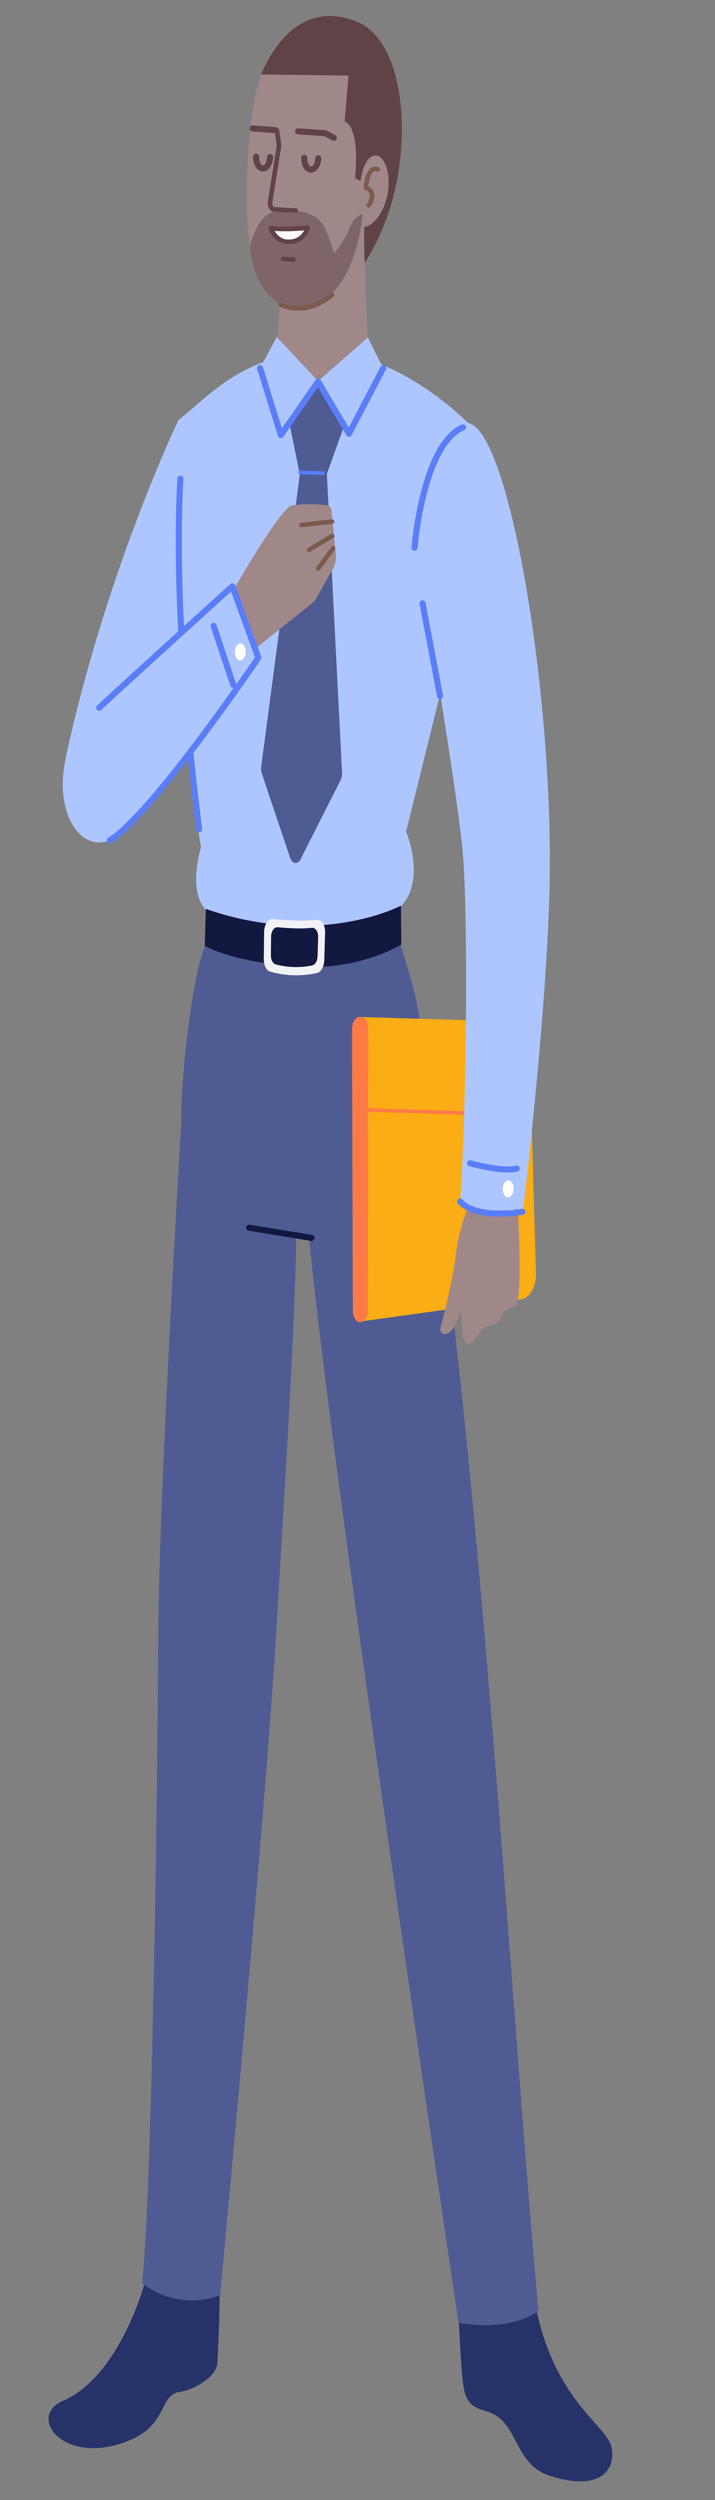 <?xml version="1.0" encoding="utf-8"?>
<svg width="97px" height="339px" viewBox="0 0 97 339" version="1.1" xmlns:xlink="http://www.w3.org/1999/xlink" xmlns="http://www.w3.org/2000/svg">
  <rect x="0" y="0" width="97" height="339" fill="#808080" stroke="none"/>
  <desc>Created with Lunacy</desc>
  <defs>
    <path d="M0 0L21.485 0L21.485 25.654L0 25.654L0 0Z" transform="translate(0.064 0.297)" id="path_1" />
    <path d="M0 0L19.358 0L19.358 33.316L0 33.316L0 0Z" transform="translate(0.112 0.285)" id="path_2" />
    <path d="M0 0L25.939 0L25.939 35.361L0 35.361L0 0Z" transform="translate(0 0.214)" id="path_3" />
    <clipPath id="mask_1">
      <use xlink:href="#path_1" />
    </clipPath>
    <clipPath id="mask_2">
      <use xlink:href="#path_2" />
    </clipPath>
    <clipPath id="mask_3">
      <use xlink:href="#path_3" />
    </clipPath>
  </defs>
  <g id="1.人物组件/3.商务经理/站立/自信" transform="matrix(0.999 0.035 -0.035 0.999 12.118 0.426)">
    <g id="分组" transform="translate(0.099 0.182)">
      <path d="M12.423 3.079C12.423 3.079 9.526 15.921 1.887 19.549C-3.115 21.923 2.453 28.659 11.233 24.532C16.239 22.18 14.881 18.222 17.716 17.785C19.36 17.532 22.584 15.69 22.626 13.698C22.7 10.218 22.696 9.244 22.638 5.201C22.571 0.55 15.237 -2.662 12.423 3.079" transform="translate(5.845 305.428)" id="Fill-1" fill="#253368" stroke="none" />
      <g id="分组" transform="translate(60.931 307.507)">
        <path d="M0 0L21.485 0L21.485 25.654L0 25.654L0 0Z" transform="translate(0.064 0.297)" id="Clip-4" fill="none" stroke="none" />
        <g clip-path="url(#mask_1)">
          <path d="M0 4.099C0 4.099 0.495 10.251 0.826 12.441C1.158 14.63 1.5 15.983 4.142 16.582C8.745 17.626 7.917 23.571 13.151 25.049C20.286 27.063 22.101 23.637 21.316 20.79C20.53 17.942 13.77 15.022 10.611 3.044C8.656 -4.374 0 4.099 0 4.099" transform="translate(0.064 0.297)" id="Fill-3" fill="#253368" stroke="none" />
        </g>
      </g>
      <path d="M0 19.684C0 19.684 6.936 -11.423 15.261 4.572C23.958 44.644 31.421 126.612 36.572 167.069C32.392 170.234 25.788 169.049 25.788 169.049C25.788 169.049 2.761 44.874 0 19.684" transform="translate(35.208 143.479)" id="Fill-5" fill="#4E5C93" stroke="none" />
      <path d="M18.253 40.192C18.253 40.192 16.427 40.747 14.644 39.603C9.927 36.578 1.236 29.272 0.1 26.027C-0.443 18.673 1.324 0.632 2.958 0.615C6.095 0.581 16.713 3.75 21.133 2.376C24.572 1.307 28.909 0 28.909 0C28.909 0 30.106 3.16 30.967 6.126C33.055 13.318 32.962 22.713 32.962 22.713C32.962 22.713 20.577 40.984 18.253 40.192" transform="translate(17.642 125.963)" id="Fill-7" fill="#4E5C93" stroke="none" />
      <path d="M5.72 67.76C5.72 67.76 -2.113 30.49 0.554 10.063C5.287 5.839 9.374 0.884 18.989 0.061C29.816 -0.866 40.143 9.16 40.143 9.16L38.698 39.855L33.47 64.661C33.47 64.661 38.382 75.06 28.59 77.337C21.77 78.922 11.294 80.415 6.944 76.516C5.049 74.817 4.815 71.633 5.72 67.76" transform="translate(13.331 45.96)" id="Fill-9" fill="#ADC6FF" stroke="none" />
      <path d="M13.636 2.107C13.636 2.107 4.878 22.161 0.237 47.465C-1.156 55.058 3.862 60.377 8.319 57.067C12.775 53.758 22.973 16.076 23.574 12.026C24.745 4.126 18.425 -3.926 13.636 2.107" transform="translate(0.119 54.334)" id="Fill-11" fill="#ADC6FF" stroke="none" />
      <path d="M0 16.57L0.341 5.347L11.107 0L12.247 15.832C12.247 15.832 6.997 35.197 0 16.57" transform="translate(27.018 28.704)" id="Fill-13" fill="#A08889" stroke="none" />
      <path d="M19.839 19.525C18.602 32.389 12.945 38.157 7.538 38.555C1.093 39.029 -0.329 30.254 0.059 17.552C0.453 4.654 3.964 0.274 10.024 0.008C16.341 -0.269 21.092 6.494 19.839 19.525" transform="translate(22.122 1.253)" id="Fill-15" fill="#A08889" stroke="none" />
      <g id="分组" transform="translate(23.435 0.131)">
        <path d="M0 0L19.358 0L19.358 33.316L0 33.316L0 0Z" transform="translate(0.112 0.285)" id="Clip-18" fill="none" stroke="none" />
        <g clip-path="url(#mask_2)">
          <path d="M13.958 22.231C14.148 21.227 14.332 19.544 15.352 18.877C16.756 17.957 17.991 20.471 17.789 23.166C17.544 26.432 15.719 28.407 14.688 28.417C14.788 31.617 14.944 33.316 14.944 33.316C14.944 33.316 17.221 29.774 18.487 24.253C20.464 15.639 19.241 3.576 13.122 0.806C3.56 -3.062 0 8.248 0 8.248L11.851 7.995L11.547 14.261C11.547 14.261 13.659 14.448 13.228 21.864L13.958 22.231Z" transform="translate(0.112 0.285)" id="Fill-17" fill="#604346" stroke="none" />
        </g>
      </g>
      <path d="M0 0.017L3.684 0.146L4.867 0.724" transform="translate(28.832 16.186)" id="Stroke-19" fill="none" stroke="#604346" stroke-width="0.824" stroke-linecap="round" stroke-linejoin="round" />
      <path d="M11.509 5.6C10.152 2.56 10.273 -0.155 4.664 0.007C1.936 0.086 0.976 1.506 0 4.961C0.748 10.277 3.494 13.628 7.137 13.182C14.791 12.247 15.138 0.134 15.138 0.134C15.138 0.134 14.059 0.571 13.71 1.479C12.748 3.991 12.121 4.619 11.509 5.6" transform="translate(22.826 26.961)" id="Fill-21" fill="#7F6567" stroke="none" />
      <path d="M0 0.26C0 0.26 1.981 0.449 5.014 0C5.014 0 4.569 1.988 2.383 2.01C0.667 2.028 0 0.26 0 0.26" transform="translate(25.587 29.222)" id="Fill-23" fill="#FFFFFF" stroke="none" />
      <path d="M0 0.26C0 0.26 1.981 0.449 5.014 0C5.014 0 4.569 1.988 2.383 2.01C0.667 2.028 0 0.26 0 0.26Z" transform="translate(25.587 29.222)" id="Stroke-25" fill="none" stroke="#604346" stroke-width="0.618" stroke-linecap="round" stroke-linejoin="round" />
      <path d="M3.512 10.799L0.548 10.744C0.203 10.738 -0.056 10.237 0.01 9.7L0.95 2.084L0.59 0" transform="translate(25.363 16.155)" id="Stroke-27" fill="none" stroke="#604346" stroke-width="0.618" stroke-linecap="round" stroke-linejoin="round" />
      <path d="M2.11 0L0 4.306L3.151 13.465L7.936 5.796L2.11 0Z" transform="translate(24.796 44.187)" id="Fill-29" fill="#ADC6FF" stroke="none" />
      <path d="M0 6.171L6.531 0L8.761 4.101L4.431 13.146L0 6.171Z" transform="translate(32.732 43.812)" id="Fill-31" fill="#ADC6FF" stroke="none" />
      <path d="M0 5.953L3.651 0L7.35 5.982L5.244 12.552L1.57 12.513L0 5.953Z" transform="translate(29.083 50.043)" id="Fill-33" fill="#4E5C93" stroke="none" />
      <path d="M3.888 0.037L7.517 0L11.004 40.548C11.034 40.896 10.978 41.248 10.847 41.532L5.8 52.44C5.437 53.224 4.685 53.167 4.371 52.331L0.12 40.995C0.019 40.725 -0.02 40.409 0.01 40.098L3.888 0.037Z" transform="translate(26.83 62.415)" id="Fill-35" fill="#4E5C93" stroke="none" />
      <path d="M0 1.373L0.021 6.383C0.021 6.383 3.724 8.432 12.567 8.759C21.076 9.074 26.674 5.274 26.674 5.274L26.442 0C26.442 0 15.724 6.221 0 1.373" transform="translate(20.01 120.687)" id="Fill-37" fill="#12183F" stroke="none" />
      <path d="M0.892 0.077C0.892 0.077 12.23 -1.38 16.655 8.367C17.479 20.598 16.837 41.455 16.18 69.125C15.56 95.246 11.682 160.475 11.682 160.475C11.682 160.475 6.413 163.035 1.03 159.19C2.013 147.348 0.745 89.835 0.152 71.075C-0.441 52.313 0.892 0.077 0.892 0.077" transform="translate(16.841 149.465)" id="Fill-39" fill="#4E5C93" stroke="none" />
      <path d="M4.25 47.431C4.25 47.431 -0.376 20.795 0.025 0" transform="translate(14.481 63.864)" id="Stroke-41" fill="none" stroke="#597EF7" stroke-width="0.824" stroke-linecap="round" stroke-linejoin="round" />
      <path d="M0 0.353L1.418 0.389" transform="translate(27.38 33.221)" id="Stroke-43" fill="none" stroke="#604346" stroke-width="0.618" stroke-linecap="round" stroke-linejoin="round" />
      <path d="M0 0.58L3.13 9.557L7.937 2.13L12.366 9.045L16.697 0" transform="translate(24.796 47.913)" id="Stroke-45" fill="none" stroke="#597EF7" stroke-width="0.824" stroke-linecap="round" stroke-linejoin="round" />
      <path d="M0 0.387L3.101 0.355" transform="translate(30.718 62.065)" id="Stroke-47" fill="none" stroke="#597EF7" stroke-width="0.5" stroke-linecap="round" stroke-linejoin="round" />
      <path d="M0.085 5.582L0.001 1.944C-0.023 0.919 0.484 0.08 1.104 0.122C2.59 0.221 5.216 0.326 7.116 0.009C7.737 -0.094 8.274 0.716 8.278 1.748L8.293 5.467C8.297 6.336 7.917 7.075 7.397 7.215C6.163 7.548 3.782 7.959 0.996 7.26C0.489 7.133 0.104 6.429 0.085 5.582" transform="translate(28.019 122.992)" id="Fill-49" fill="#F1F2F6" stroke="none" />
      <path d="M0.064 3.953L0.001 1.38C-0.017 0.655 0.374 0.06 0.852 0.09C1.999 0.159 4.025 0.232 5.49 0.006C5.969 -0.067 6.383 0.506 6.387 1.236L6.397 3.866C6.4 4.482 6.106 5.004 5.706 5.104C4.754 5.34 2.916 5.632 0.767 5.14C0.376 5.05 0.079 4.553 0.064 3.953" transform="translate(28.989 124.112)" id="Fill-51" fill="#12183F" stroke="none" />
      <path d="M0 0.303L3.128 0.439" transform="translate(22.649 15.718)" id="Stroke-53" fill="none" stroke="#604346" stroke-width="0.824" stroke-linecap="round" stroke-linejoin="round" />
      <path d="M0 1.602C0 1.602 3.306 3.239 6.9 0" transform="translate(27.326 38.199)" id="Stroke-55" fill="none" stroke="#7C5B4D" stroke-width="0.618" stroke-linecap="round" stroke-linejoin="round" />
      <path d="M1.485 0.036C1.485 0.036 0.12 -0.507 0 2.626C1.145 2.893 0.975 4.286 0.45 4.987" transform="translate(38.3 20.917)" id="Stroke-57" fill="none" stroke="#7C5B4D" stroke-width="0.618" stroke-linecap="round" stroke-linejoin="round" />
      <path d="M24.242 37.584L3.135 41.276C2.235 41.434 1.435 40.367 1.381 38.937L0.003 2.755C-0.051 1.317 0.669 0.103 1.579 0.099L22.021 1.58586e-05C23.082 -0.005 23.973 1.264 24.079 2.934L26.068 34.013C26.181 35.793 25.366 37.388 24.242 37.584" transform="translate(40.444 135.871)" id="Fill-59" fill="#FAAD14" stroke="none" />
      <path d="M1.009 0.002L1.168 3.91078e-05C1.71 -0.006 2.159 0.664 2.189 1.521L3.483 39.7C3.514 40.589 3.082 41.348 2.52 41.391C1.963 41.436 1.488 40.763 1.455 39.883L0.002 1.705C-0.033 0.785 0.427 0.007 1.009 0.002" transform="translate(40.409 135.965)" id="Fill-61" fill="#FF7A46" stroke="none" />
      <path d="M0 0.424L1.907 0.405L23.681 0.317" transform="translate(41.175 148.141)" id="Stroke-63" fill="none" stroke="#FF7A46" stroke-width="0.5" stroke-linecap="round" stroke-linejoin="round" />
      <path d="M8.383 17.552C7.774 19.228 7.157 18.956 6.367 19.243C5.576 19.529 4.616 21.348 4.616 21.348C2.556 23.248 3.062 18.024 2.665 17.61C2.466 17.404 2.357 18.978 1.531 19.988C0.705 20.999 -0.185 20.466 0.034 19.586C0.553 17.493 1.559 12.383 1.753 9.686C2.002 6.205 3.264 2.99 3.264 2.99C4.792 -1.921 9.721 0.697 9.721 0.697C9.721 0.697 11.191 15.852 10.05 16.421C10.05 16.421 8.639 16.848 8.383 17.552" transform="translate(53.81 158.014)" id="Fill-65" fill="#A08889" stroke="none" />
      <path d="M0.481 21.477C0.481 21.477 -2.215 4.681 5.158 0.221C10.994 -3.31 19.248 36.27 19.361 63.826C19.435 81.776 17.293 106.436 17.293 106.436C17.293 106.436 12.164 108.296 8.714 105.611C9.148 93.429 8.488 67.067 7.42 58.374C6.353 49.681 0.481 21.477 0.481 21.477" transform="translate(47.173 54.911)" id="Fill-67" fill="#ADC6FF" stroke="none" />
      <path d="M0 0L2.823 12.497" transform="translate(47.945 79.602)" id="Stroke-69" fill="none" stroke="#597EF7" stroke-width="0.824" stroke-linecap="round" stroke-linejoin="round" />
      <path d="M0 16.554C0 16.554 0.602 2.561 6.003 0" transform="translate(46.594 55.546)" id="Stroke-71" fill="none" stroke="#597EF7" stroke-width="0.824" stroke-linecap="round" stroke-linejoin="round" />
      <path d="M0 0C2.341 2.411 8.488 1.094 8.488 1.094" transform="translate(55.888 160.522)" id="Stroke-73" fill="none" stroke="#597EF7" stroke-width="0.824" stroke-linecap="round" stroke-linejoin="round" />
      <path d="M0 0.039C0 0.039 4.403 1.108 6.336 0.531" transform="translate(57.054 155.251)" id="Stroke-75" fill="none" stroke="#597EF7" stroke-width="0.824" stroke-linecap="round" stroke-linejoin="round" />
      <path d="M1.459 1.147C1.462 1.785 1.137 2.305 0.734 2.309C0.331 2.313 0.002 1.8 1.81499e-05 1.162C-0.003 0.524 0.322 0.004 0.725 1.99638e-05C1.128 -0.004 1.457 0.509 1.459 1.147" transform="translate(61.617 157.422)" id="Fill-77" fill="#FFFFFF" stroke="none" />
      <path d="M8.497 1.088L0 0" transform="translate(27.398 165.068)" id="Stroke-79" fill="none" stroke="#12183F" stroke-width="0.824" stroke-linecap="round" stroke-linejoin="round" />
      <path d="M1.892 0C1.895 0.863 1.475 1.567 0.952 1.573C0.43 1.578 0.004 0.882 0 0.019" transform="translate(29.792 19.759)" id="Stroke-81" fill="none" stroke="#604346" stroke-width="0.824" stroke-linecap="round" stroke-linejoin="round" />
      <path d="M1.891 0C1.895 0.863 1.474 1.567 0.952 1.573C0.43 1.578 0.004 0.882 0 0.019" transform="translate(23.26 19.826)" id="Stroke-83" fill="none" stroke="#604346" stroke-width="0.824" stroke-linecap="round" stroke-linejoin="round" />
      <path d="M0 12.563C0 12.563 6.301 0.476 7.867 0.234C9.801 -0.064 11.899 -0.041 12.72 0.101C12.975 0.145 13.181 0.443 13.233 0.839L14.006 6.642C14.094 7.306 14.001 7.998 13.748 8.546L11.52 12.818C11.409 13.032 11.273 13.21 11.118 13.342L3.332 20.036C3.332 20.036 0.143 15.466 0 12.563" transform="translate(21.943 66.689)" id="Fill-85" fill="#A08889" stroke="none" />
      <path d="M0 0.67L4.133 0.071" transform="translate(31.141 68.883)" id="Stroke-87" fill="none" stroke="#7C5B4D" stroke-width="0.618" stroke-linecap="round" stroke-linejoin="round" />
      <path d="M0 1.98L3.071 0" transform="translate(32.298 70.902)" id="Stroke-89" fill="none" stroke="#7C5B4D" stroke-width="0.618" stroke-linecap="round" stroke-linejoin="round" />
      <path d="M0 2.803L1.924 0" transform="translate(33.628 72.57)" id="Stroke-91" fill="none" stroke="#7C5B4D" stroke-width="0.618" stroke-linecap="round" stroke-linejoin="round" />
      <g id="分组" transform="translate(0 77.983)">
        <path d="M0 0L25.939 0L25.939 35.361L0 35.361L0 0Z" transform="translate(0 0.214)" id="Clip-94" fill="none" stroke="none" />
        <g clip-path="url(#mask_3)">
          <path d="M2.003 19.527L22.205 0L25.939 9.565C25.939 9.565 11.794 32.795 6.645 35.025C1.495 37.253 -2.604 28.007 2.003 19.527" transform="translate(-0 0.214)" id="Fill-93" fill="#ADC6FF" stroke="none" />
        </g>
      </g>
      <path d="M0 17.09C4.206 12.871 17.482 0 17.482 0L21.348 9.563C21.348 9.563 7.581 31.417 2.053 35.022" transform="translate(4.591 78.199)" id="Stroke-95" fill="none" stroke="#597EF7" stroke-width="0.824" stroke-linecap="round" stroke-linejoin="round" />
      <path d="M1.46 1.147C1.462 1.785 1.138 2.305 0.734 2.309C0.332 2.313 0.003 1.8 1.26199e-05 1.162C-0.002 0.524 0.322 0.004 0.725 1.99639e-05C1.128 -0.004 1.457 0.509 1.46 1.147" transform="translate(22.725 85.908)" id="Fill-97" fill="#FFFFFF" stroke="none" />
      <path d="M0 0L2.936 7.903" transform="translate(19.72 83.651)" id="Stroke-99" fill="none" stroke="#597EF7" stroke-width="0.824" stroke-linecap="round" stroke-linejoin="round" />
    </g>
  </g>
</svg>
